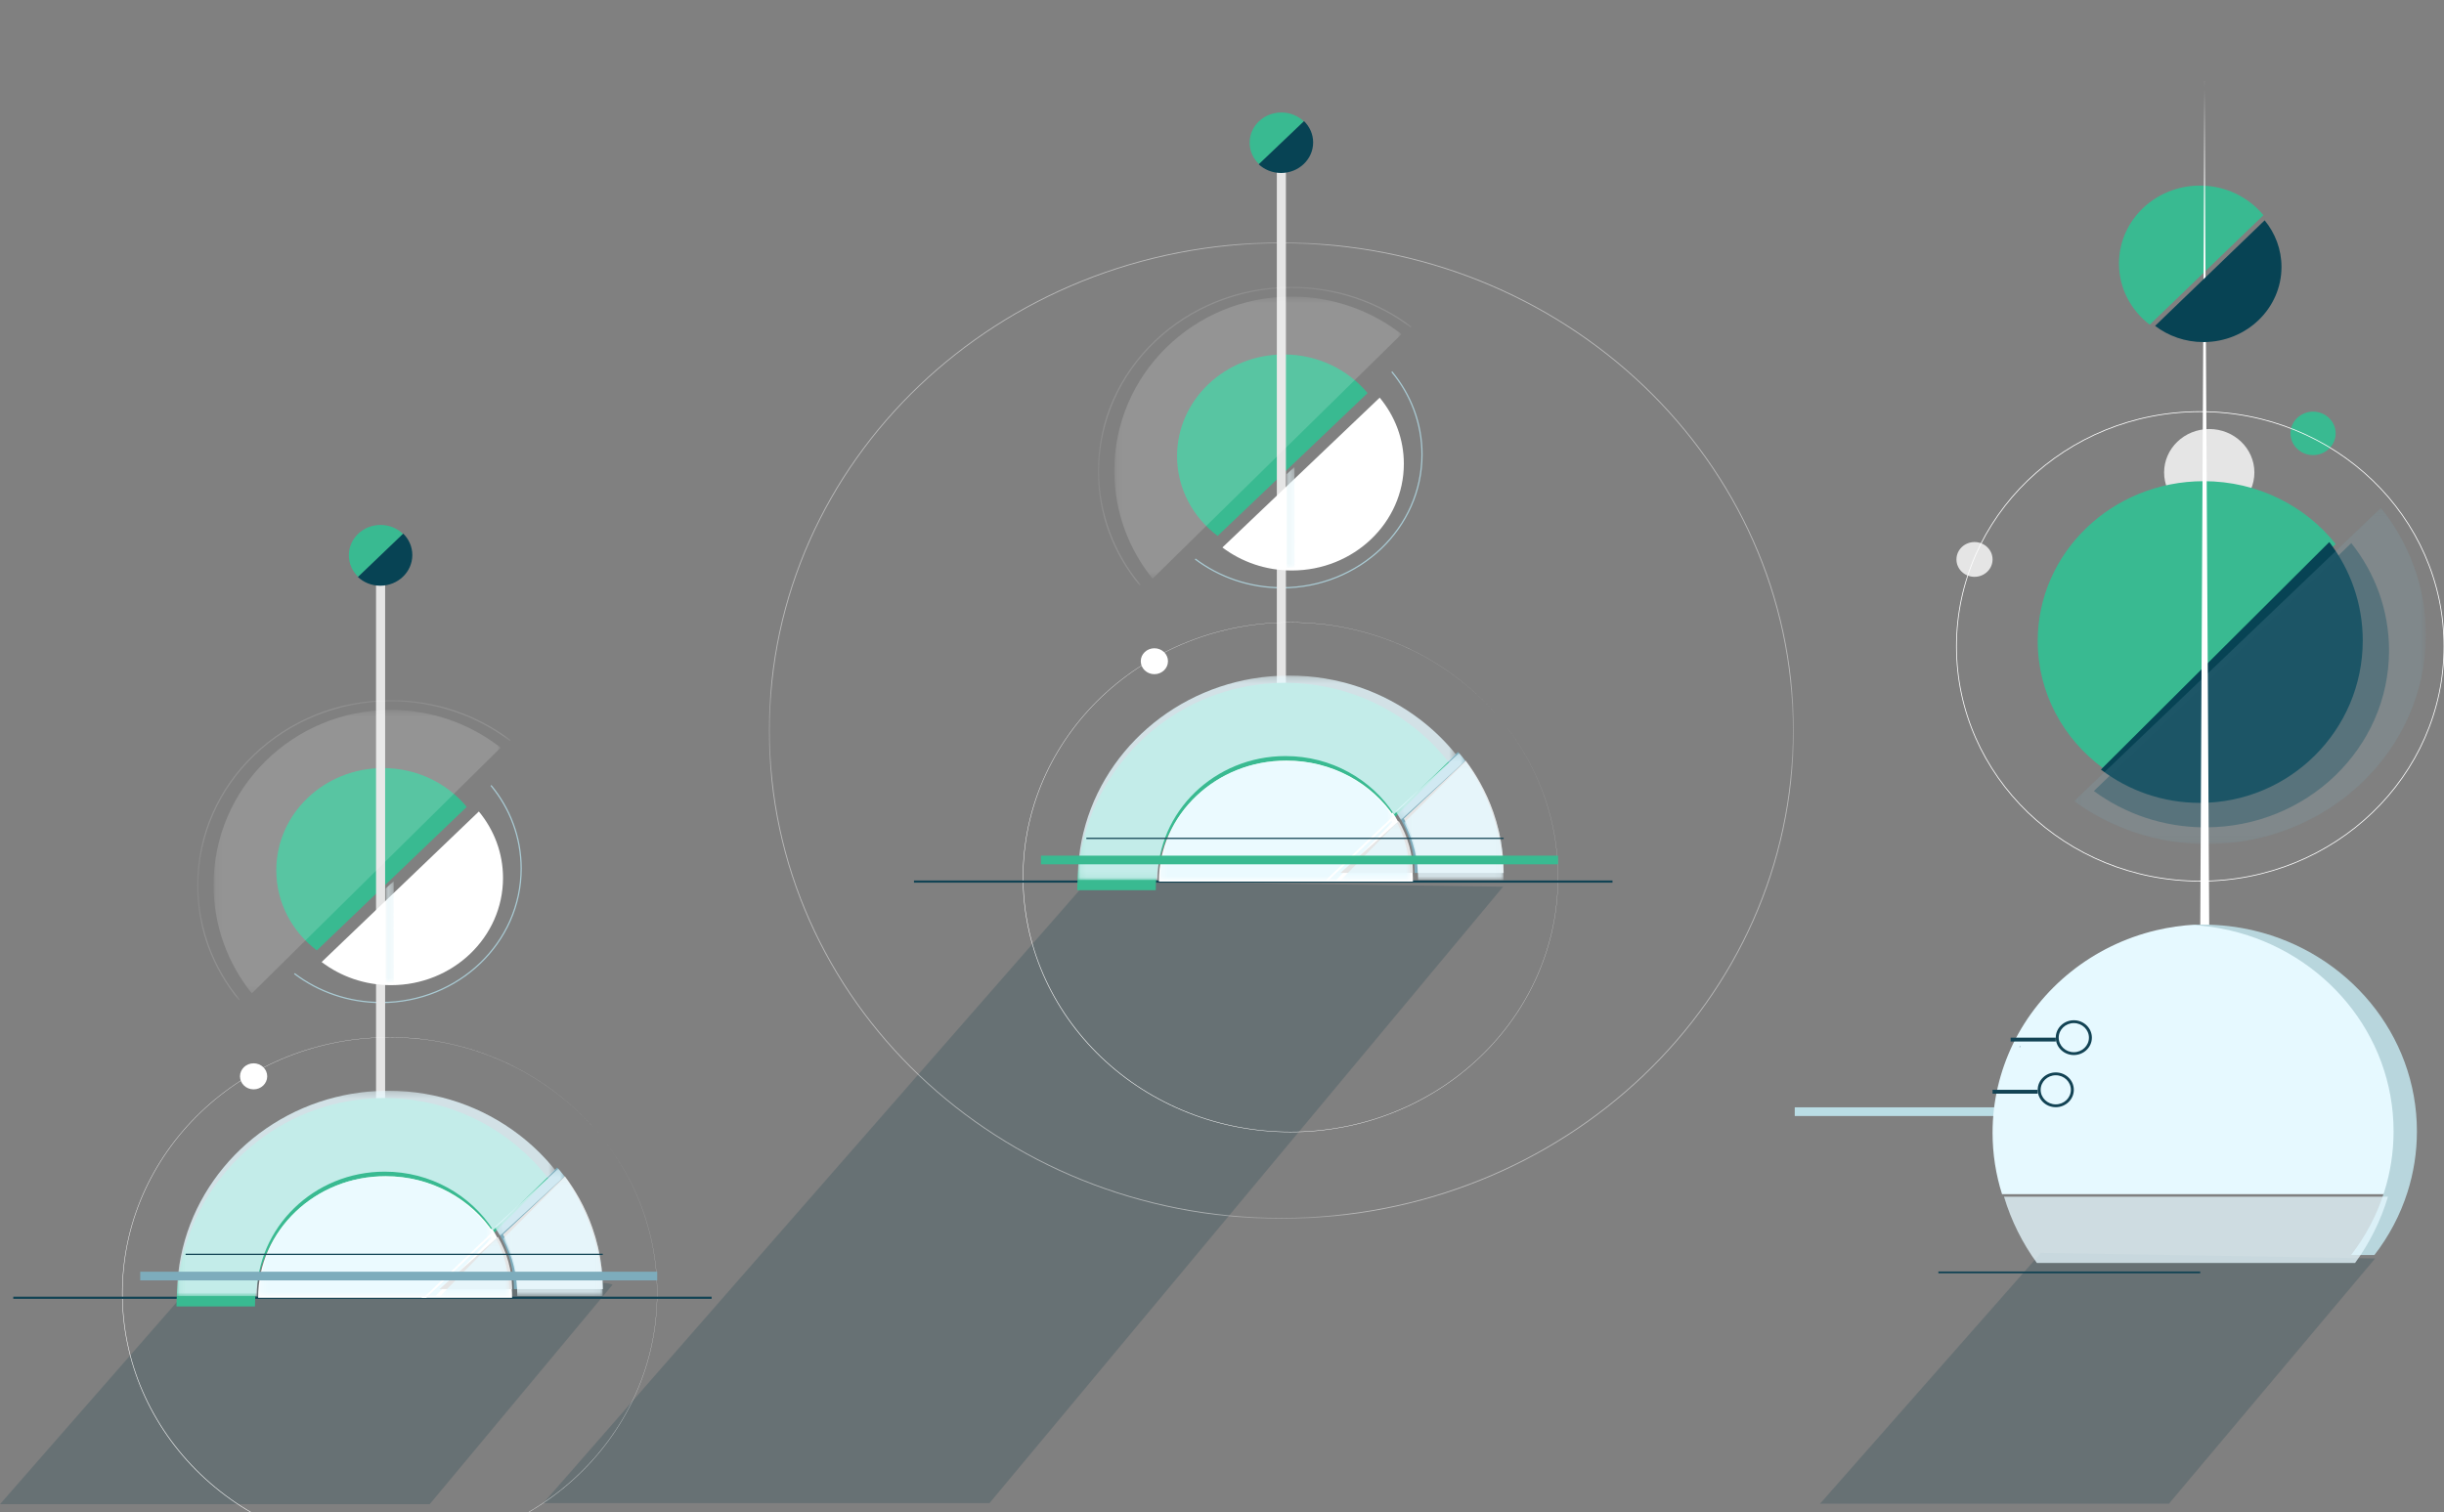 <svg xmlns="http://www.w3.org/2000/svg" width="391" height="242" viewBox="0 0 391 242" xmlns:xlink="http://www.w3.org/1999/xlink">
  <rect x="0" y="0" width="391" height="242" fill="#808080" stroke="none"/>
  <defs>
    <rect id="a" width="45.936" height="45.365" x=".122" y=".42"/>
    <rect id="c" width="50.068" height="47.948" x=".447" y=".29"/>
    <rect id="e" width="1.451" height="16.214" x=".091" y=".039"/>
    <rect id="g" width="1.451" height="1.39" x=".364" y=".01"/>
    <rect id="i" width="1.451" height="1.39" x=".161" y=".183"/>
    <rect id="k" width="60.501" height="32.869" x=".068" y=".218"/>
    <rect id="m" width="3.848" height="3.685" x=".147" y=".167"/>
    <rect id="o" width="11.184" height="10.71" x=".08" y=".142"/>
    <rect id="q" width="11.178" height="10.752" x=".12" y=".171"/>
    <rect id="s" width="15.904" height="19.053" x=".042" y=".138"/>
    <rect id="u" width="11.145" height="10.71" x=".074" y=".142"/>
    <rect id="w" width="11.143" height="9.221" x=".103" y=".242"/>
    <rect id="y" width="37.207" height="19.198" x=".189" y=".003"/>
    <rect id="A" width="163.898" height="156.161" x=".046" y=".086"/>
    <rect id="C" width="45.948" height="45.146" x=".122" y=".418"/>
    <rect id="E" width="50.081" height="47.717" x=".447" y=".289"/>
    <rect id="G" width="1.451" height="16.136" x=".091" y=".039"/>
    <rect id="I" width="1.451" height="1.383" x=".364" y=".01"/>
    <rect id="K" width="1.451" height="1.383" x=".161" y=".183"/>
    <rect id="M" width="60.516" height="32.71" x=".068" y=".217"/>
    <rect id="O" width="3.849" height="3.667" x=".147" y=".166"/>
    <rect id="Q" width="11.187" height="10.659" x=".08" y=".141"/>
    <rect id="S" width="11.181" height="10.7" x=".12" y=".17"/>
    <rect id="U" width="15.908" height="18.961" x=".042" y=".137"/>
    <rect id="W" width="11.148" height="10.659" x=".074" y=".141"/>
    <rect id="Y" width="11.146" height="9.176" x=".103" y=".241"/>
    <rect id="aa" width="37.216" height="19.105" x=".189" y=".003"/>
    <rect id="ac" width="56.287" height="53.796" x=".043" y=".096"/>
  </defs>
  <g fill="none" fill-rule="evenodd" transform="translate(0 13)">
    <path fill="#083749" fill-rule="nonzero" d="M158.304,99.528 L86.92,99.528 L173.969,0 C173.969,0 241.173,0.887 240.477,0.887 L158.304,99.528 Z M291.183,99.616 L326.514,59.493 C326.514,59.493 380.68,60.38 379.983,60.38 L347.001,99.616 L291.183,99.616 Z M0,99.703 L31.462,63.731 C31.462,63.731 98.666,63.234 97.97,64.617 L68.742,99.703 L0,99.703 Z" opacity=".2" transform="translate(0 128)"/>
    <g transform="translate(2 71)">
      <path fill="#39BA91" fill-rule="nonzero" d="M59.278,38.907 C49.847,38.907 42.201,46.229 42.201,55.261 C42.201,60.462 44.738,65.092 48.689,68.087 L72.671,45.121 C69.544,41.337 64.708,38.907 59.278,38.907"/>
      <path stroke="#A9CAD3" stroke-width=".2" d="M45.102,71.798 C48.919,74.692 53.74,76.424 58.985,76.424 C71.352,76.424 81.377,66.824 81.377,54.981 C81.377,49.957 79.567,45.341 76.546,41.686"/>
      <rect width="1.451" height="98.656" x="58.161" y="5.558" fill="#E5E5E5" fill-rule="nonzero"/>
      <g opacity=".16" transform="translate(32.044 29.18)">
        <mask id="b" fill="white">
          <use xlink:href="#a"/>
        </mask>
        <path fill="#FFFFFF" fill-rule="nonzero" d="M0.121,28.422 C0.121,34.983 2.412,41.012 6.238,45.785 L46.057,6.46 C41.224,2.682 35.119,0.419 28.476,0.419 C12.816,0.419 0.121,12.956 0.121,28.422" mask="url(#b)"/>
      </g>
      <g opacity=".13" transform="translate(29.142 27.79)">
        <mask id="d" fill="white">
          <use xlink:href="#c"/>
        </mask>
        <path stroke="#FFFFFF" stroke-width=".2" d="M50.487,6.709 C45.227,2.721 38.583,0.334 31.352,0.334 C14.309,0.334 0.493,13.565 0.493,29.887 C0.493,36.811 2.986,43.173 7.151,48.211" mask="url(#d)"/>
      </g>
      <path fill="#FFFFFF" fill-rule="nonzero" d="M78.475,56.49 C78.475,52.472 77.027,48.778 74.61,45.854 L49.455,69.944 C52.509,72.259 56.365,73.645 60.562,73.645 C70.455,73.645 78.475,65.964 78.475,56.49"/>
      <g opacity=".67" transform="translate(59.612 56.97)">
        <mask id="f" fill="white">
          <use xlink:href="#e"/>
        </mask>
        <polygon fill="#E5F5F9" fill-rule="nonzero" points="1.389 16.2 .091 16.252 .091 1.21 1.368 .039" mask="url(#f)"/>
      </g>
      <path fill="#FFFFFF" fill-rule="nonzero" d="M94.123,97.791 C97.558,102.029 100.143,106.903 101.617,112.081 C103.129,117.251 103.488,122.71 102.818,128.033 C102.139,133.358 100.343,138.551 97.568,143.214 C94.799,147.879 91.062,152.013 86.642,155.312 C82.225,158.615 77.124,161.079 71.718,162.499 C66.313,163.919 60.615,164.314 55.053,163.651 C49.488,163 44.063,161.281 39.189,158.625 C34.309,155.979 29.993,152.389 26.549,148.152 C23.103,143.916 20.535,139.027 19.055,133.848 C17.568,128.67 17.175,123.213 17.86,117.886 C18.544,112.558 20.344,107.364 23.123,102.703 C25.897,98.038 29.638,93.905 34.06,90.609 C38.479,87.309 43.582,84.85 48.987,83.433 C54.392,82.002 60.085,81.651 65.647,82.284 C71.208,82.951 76.622,84.677 81.497,87.321 C86.357,89.993 90.665,93.569 94.123,97.791 M94.123,97.791 C90.662,93.57 86.352,89.999 81.492,87.331 C76.616,84.69 71.202,82.969 65.644,82.306 C60.085,81.677 54.395,82.031 48.996,83.465 C43.596,84.883 38.5,87.343 34.088,90.643 C29.672,93.939 25.94,98.069 23.173,102.73 C20.401,107.387 18.606,112.574 17.929,117.894 C17.248,123.213 17.644,128.661 19.132,133.828 C20.613,138.996 23.179,143.873 26.62,148.099 C30.056,152.328 34.359,155.914 39.228,158.558 C44.091,161.212 49.506,162.932 55.061,163.586 C60.615,164.252 66.304,163.86 71.702,162.445 C77.102,161.031 82.199,158.575 86.613,155.278 C91.031,151.985 94.768,147.857 97.538,143.197 C100.315,138.541 102.113,133.353 102.795,128.03 C103.468,122.711 103.114,117.254 101.606,112.084 C100.136,106.905 97.555,102.031 94.123,97.791"/>
      <path fill="#FFFFFF" fill-rule="nonzero" d="M36.397,88.235 C36.397,87.084 37.371,86.151 38.573,86.151 C39.775,86.151 40.75,87.084 40.75,88.235 C40.75,89.386 39.775,90.319 38.573,90.319 C37.371,90.319 36.397,89.386 36.397,88.235"/>
      <path fill="#7DACBC" fill-rule="nonzero" d="M90.082,108.383 C90.334,108.84 90.575,109.304 90.808,109.772 C90.575,109.304 90.334,108.84 90.082,108.383 M90.082,108.383 C89.251,106.419 88.278,104.558 87.18,102.825 C88.278,104.558 89.251,106.419 90.082,108.383 M92.984,113.941 C93.554,114.849 94.037,115.776 94.435,116.72 C94.037,115.776 93.554,114.849 92.984,113.941 M92.984,116.72 C93.296,117.632 93.539,118.559 93.71,119.499 C93.539,118.559 93.296,117.632 92.984,116.72 M91.533,111.162 C91.787,111.62 92.029,112.083 92.259,112.551 C92.029,112.083 91.787,111.62 91.533,111.162"/>
      <path fill="#A1D1E1" fill-rule="nonzero" d="M87.18,104.214 C85.465,102.175 83.518,100.312 81.377,98.656 C83.518,100.312 85.465,102.175 87.18,104.214"/>
      <g opacity=".8" transform="translate(94.435 119.5)">
        <mask id="h" fill="white">
          <use xlink:href="#g"/>
        </mask>
        <path fill="#E6F9FF" fill-rule="nonzero" d="M0.363,0.01 C0.383,0.174 0.401,0.338 0.419,0.5 C0.401,0.338 0.383,0.174 0.363,0.01" mask="url(#h)"/>
      </g>
      <path fill="#E6F9FF" fill-rule="nonzero" d="M77.131,112.281 L82.552,107.089 L77.131,112.281 Z" opacity=".8"/>
      <g opacity=".8" transform="translate(92.984 116.72)">
        <mask id="j" fill="white">
          <use xlink:href="#i"/>
        </mask>
        <path fill="#E6F9FF" fill-rule="nonzero" d="M0.161,0.183 C0.2,0.354 0.239,0.524 0.275,0.695 C0.239,0.524 0.2,0.354 0.161,0.183" mask="url(#j)"/>
      </g>
      <path stroke="#124354" stroke-width=".35" d="M0.123,123.668 L111.847,123.668"/>
      <path fill="#7DACBC" fill-rule="nonzero" d="M83.062,106.563 L77.024,112.093 C79.042,115.042 80.21,118.528 80.21,122.265 C80.21,122.269 80.209,122.274 80.209,122.278 L94.435,122.278 C94.435,121.181 94.373,120.097 94.254,119.028 C94.243,118.929 94.231,118.829 94.22,118.731 C94.097,117.726 93.924,116.737 93.701,115.764 C93.678,115.66 93.653,115.556 93.629,115.453 C93.382,114.426 93.083,113.418 92.731,112.432 C92.583,112.018 92.427,111.609 92.261,111.203 C92.096,110.798 91.922,110.396 91.739,109.999 C91.556,109.601 91.365,109.208 91.165,108.819 C90.965,108.43 90.757,108.045 90.541,107.665 C89.568,105.954 88.429,104.334 87.144,102.825 L83.062,106.563 L83.062,106.563 Z"/>
      <path fill="#39BA91" fill-rule="nonzero" d="M58.927,104.846 C66.125,104.846 72.441,108.636 76.001,114.334 L81.806,108.512 L85.729,104.576 C84.266,102.692 82.604,100.972 80.777,99.442 C80.516,99.224 80.252,99.01 79.984,98.799 C74.337,94.358 67.222,91.709 59.49,91.709 C58.055,91.709 56.642,91.799 55.254,91.977 C54.7,92.047 54.15,92.132 53.603,92.229 C52.785,92.376 51.976,92.553 51.18,92.758 C37.103,96.391 26.634,109.036 26.251,124.196 C26.243,124.482 26.24,124.769 26.24,125.057 L38.791,125.057 L38.791,125.043 C38.791,113.888 47.806,104.846 58.927,104.846"/>
      <g opacity=".8" transform="translate(26.24 90.32)">
        <mask id="l" fill="white">
          <use xlink:href="#k"/>
        </mask>
        <path fill="#E6F9FF" fill-rule="nonzero" d="M33.311,13.167 C40.631,13.167 47.054,16.902 50.675,22.519 L56.578,16.78 L60.569,12.901 C59.081,11.044 57.391,9.348 55.533,7.841 C55.267,7.626 54.998,7.414 54.726,7.207 C48.983,2.83 41.747,0.218 33.883,0.218 C32.424,0.218 30.987,0.308 29.576,0.482 C29.012,0.552 28.452,0.635 27.896,0.731 C27.064,0.876 26.242,1.05 25.432,1.253 C11.116,4.833 0.468,17.297 0.079,32.24 C0.071,32.522 0.068,32.804 0.068,33.088 L12.833,33.088 L12.833,33.074 C12.833,22.08 22,13.167 33.311,13.167" mask="url(#l)"/>
      </g>
      <path fill="#A1D1E1" fill-rule="nonzero" d="M87.18,102.825 L82.827,106.993 L87.18,102.825 Z"/>
      <g opacity=".8" transform="translate(82.827 102.825)">
        <mask id="n" fill="white">
          <use xlink:href="#m"/>
        </mask>
        <path fill="#E6F9FF" fill-rule="nonzero" d="M3.995,0.167 L0.147,3.852 L3.995,0.167 Z" mask="url(#n)"/>
      </g>
      <path fill="#FFFFFF" fill-rule="nonzero" d="M77.024,112.551 L65.416,123.668 L77.024,112.551 Z"/>
      <g opacity=".8" transform="translate(65.416 112.551)">
        <mask id="p" fill="white">
          <use xlink:href="#o"/>
        </mask>
        <path fill="#E6F9FF" fill-rule="nonzero" d="M11.264,0.141 L0.079,10.852 L11.264,0.141 Z" mask="url(#p)"/>
      </g>
      <path fill="#FFFFFF" fill-rule="nonzero" d="M79.926,123.653 C79.926,119.575 78.741,115.77 76.695,112.551 L65.416,123.668 L79.926,123.668 C79.926,123.663 79.926,123.658 79.926,123.653"/>
      <g opacity=".8" transform="translate(77.024 102.825)">
        <mask id="r" fill="white">
          <use xlink:href="#q"/>
        </mask>
        <path fill="#E6F9FF" fill-rule="nonzero" d="M11.298,1.416 C10.975,0.993 10.641,0.578 10.297,0.171 L6.192,3.951 L0.12,9.542 C0.425,9.99 0.708,10.452 0.973,10.923 L11.298,1.416 L11.298,1.416 Z" mask="url(#r)"/>
      </g>
      <path fill="#E5E5E5" fill-rule="nonzero" d="M80.727,122.265 C80.727,122.269 80.727,122.274 80.727,122.278 L94.435,122.278 C94.435,121.191 94.375,120.116 94.261,119.056 C94.25,118.958 94.239,118.859 94.227,118.76 C94.109,117.766 93.942,116.785 93.729,115.82 C93.705,115.717 93.682,115.615 93.658,115.512 C93.421,114.495 93.132,113.495 92.793,112.517 C92.651,112.107 92.5,111.702 92.341,111.299 C92.182,110.898 92.013,110.499 91.838,110.105 C91.662,109.711 91.477,109.322 91.285,108.936 C91.092,108.55 90.892,108.168 90.683,107.792 C89.995,106.547 89.221,105.353 88.368,104.214 L78.475,113.535 C79.912,116.15 80.727,119.117 80.727,122.265"/>
      <g opacity=".8" transform="translate(78.475 104.214)">
        <mask id="t" fill="white">
          <use xlink:href="#s"/>
        </mask>
        <path fill="#E6F9FF" fill-rule="nonzero" d="M2.287,19.177 C2.287,19.181 2.287,19.186 2.287,19.191 L15.946,19.191 C15.946,18.044 15.887,16.91 15.773,15.793 C15.762,15.689 15.751,15.585 15.739,15.48 C15.622,14.431 15.455,13.397 15.242,12.379 C15.219,12.271 15.196,12.162 15.172,12.054 C14.936,10.981 14.648,9.927 14.31,8.895 C14.169,8.463 14.018,8.035 13.86,7.611 C13.701,7.187 13.533,6.767 13.359,6.352 C13.183,5.936 12.999,5.525 12.807,5.118 C12.616,4.711 12.416,4.308 12.208,3.911 C11.522,2.599 10.75,1.339 9.901,0.138 L0.043,9.969 C1.475,12.727 2.287,15.857 2.287,19.177" mask="url(#t)"/>
      </g>
      <g opacity=".8" transform="translate(65.416 112.551)">
        <mask id="v" fill="white">
          <use xlink:href="#u"/>
        </mask>
        <path fill="#E6F9FF" fill-rule="nonzero" d="M10.429,0.141 L0.074,10.852 L2.252,10.852 L11.219,1.578 C10.973,1.087 10.711,0.607 10.429,0.141" mask="url(#v)"/>
      </g>
      <path fill="#E5E5E5" fill-rule="nonzero" d="M79.926,122.265 C79.926,119.264 79.105,116.434 77.658,113.941 L68.318,122.278 L79.926,122.278 C79.926,122.274 79.926,122.27 79.926,122.265"/>
      <g opacity=".8" transform="translate(68.318 113.941)">
        <mask id="x" fill="white">
          <use xlink:href="#w"/>
        </mask>
        <path fill="#E6F9FF" fill-rule="nonzero" d="M11.246,9.45 C11.246,6.13 10.459,3 9.069,0.242 L0.103,9.464 L11.246,9.464 C11.246,9.46 11.246,9.455 11.246,9.45" mask="url(#x)"/>
      </g>
      <path fill="#FFFFFF" fill-rule="nonzero" d="M59.713,104.214 C48.438,104.214 39.299,112.918 39.299,123.654 L39.299,123.668 L66.184,123.668 L77.024,113.346 C73.414,107.862 67.011,104.214 59.713,104.214"/>
      <g opacity=".8" transform="translate(39.299 104.214)">
        <mask id="z" fill="white">
          <use xlink:href="#y"/>
        </mask>
        <path fill="#E6F9FF" fill-rule="nonzero" d="M20.324,0.003 C9.204,0.003 0.19,8.593 0.19,19.189 L0.19,19.203 L26.706,19.203 L37.397,9.016 C33.836,3.603 27.522,0.003 20.324,0.003" mask="url(#z)"/>
      </g>
      <path fill="#39BA91" fill-rule="nonzero" d="M58.882,5.85626007e-15 C56.08,5.85626007e-15 53.808,2.175 53.808,4.858 C53.808,6.223 54.396,7.454 55.341,8.337 L62.514,1.468 C61.593,0.563 60.306,0 58.882,0"/>
      <path fill="#074354" fill-rule="nonzero" d="M58.837,9.727 C61.669,9.727 63.965,7.528 63.965,4.816 C63.965,3.483 63.41,2.275 62.509,1.39 L55.259,8.332 C56.183,9.194 57.445,9.727 58.837,9.727"/>
      <rect width="82.705" height="1.39" x="20.436" y="119.499" fill="#7DACBC" fill-rule="nonzero"/>
      <path stroke="#124354" stroke-width=".2" d="M27.691,116.72 L94.435,116.72"/>
    </g>
    <g transform="translate(123 5)">
      <g opacity=".56" transform="translate(0 20.742)">
        <mask id="B" fill="white">
          <use xlink:href="#A"/>
        </mask>
        <path stroke="#E5E5E5" stroke-width=".14" d="M0.078,78.166 C0.078,35.06 36.753,0.116 81.995,0.116 C127.236,0.116 163.912,35.06 163.912,78.166 C163.912,121.272 127.236,156.216 81.995,156.216 C36.753,156.216 0.078,121.272 0.078,78.166 Z" mask="url(#B)"/>
      </g>
      <path fill="#39BA91" fill-rule="nonzero" d="M82.391,38.719 C72.958,38.719 65.31,46.006 65.31,54.994 C65.31,60.17 67.848,64.778 71.8,67.758 L95.788,44.903 C92.66,41.137 87.823,38.719 82.391,38.719"/>
      <path stroke="#A9CAD3" stroke-width=".2" d="M68.212,71.452 C72.03,74.331 76.852,76.055 82.099,76.055 C94.468,76.055 104.496,66.501 104.496,54.716 C104.496,49.716 102.686,45.122 99.664,41.484"/>
      <rect width="1.451" height="98.18" x="81.274" y="5.531" fill="#E5E5E5" fill-rule="nonzero"/>
      <g opacity=".16" transform="translate(55.15 29.04)">
        <mask id="D" fill="white">
          <use xlink:href="#C"/>
        </mask>
        <path fill="#FFFFFF" fill-rule="nonzero" d="M0.121,28.285 C0.121,34.814 2.412,40.814 6.24,45.564 L46.069,6.429 C41.235,2.669 35.128,0.417 28.483,0.417 C12.819,0.417 0.121,12.894 0.121,28.285" mask="url(#D)"/>
      </g>
      <g opacity=".13" transform="translate(52.248 27.656)">
        <mask id="F" fill="white">
          <use xlink:href="#E"/>
        </mask>
        <path stroke="#FFFFFF" stroke-width=".2" d="M50.499,6.677 C45.238,2.708 38.592,0.332 31.36,0.332 C14.312,0.332 0.493,13.5 0.493,29.743 C0.493,36.633 2.987,42.965 7.152,47.978" mask="url(#F)"/>
      </g>
      <path fill="#FFFFFF" fill-rule="nonzero" d="M101.593,56.217 C101.593,52.218 100.145,48.543 97.728,45.633 L72.566,69.606 C75.621,71.91 79.478,73.289 83.676,73.289 C93.571,73.289 101.593,65.646 101.593,56.217"/>
      <g opacity=".67" transform="translate(82.726 56.695)">
        <mask id="H" fill="white">
          <use xlink:href="#G"/>
        </mask>
        <polygon fill="#E5F5F9" fill-rule="nonzero" points="1.389 16.122 .091 16.173 .091 1.204 1.369 .039" mask="url(#H)"/>
      </g>
      <path fill="#FFFFFF" fill-rule="nonzero" d="M117.245,97.319 C120.681,101.536 123.266,106.386 124.741,111.54 C126.254,116.685 126.612,122.118 125.942,127.414 C125.264,132.714 123.467,137.882 120.692,142.522 C117.921,147.165 114.183,151.279 109.762,154.562 C105.344,157.849 100.242,160.3 94.834,161.714 C89.428,163.127 83.729,163.521 78.165,162.861 C72.599,162.213 67.172,160.502 62.297,157.859 C57.416,155.225 53.099,151.653 49.654,147.437 C46.207,143.221 43.639,138.356 42.158,133.201 C40.671,128.048 40.278,122.617 40.964,117.316 C41.647,112.014 43.448,106.845 46.227,102.206 C49.002,97.564 52.744,93.451 57.167,90.171 C61.587,86.887 66.691,84.44 72.098,83.03 C77.504,81.606 83.199,81.257 88.762,81.886 C94.325,82.551 99.739,84.267 104.616,86.899 C109.477,89.559 113.787,93.117 117.245,97.319 M117.245,97.319 C113.784,93.118 109.472,89.565 104.611,86.909 C99.734,84.281 94.319,82.568 88.759,81.908 C83.198,81.283 77.507,81.635 72.107,83.062 C66.706,84.473 61.608,86.922 57.195,90.205 C52.778,93.485 49.045,97.596 46.277,102.233 C43.505,106.868 41.71,112.03 41.032,117.325 C40.351,122.617 40.747,128.039 42.235,133.182 C43.716,138.324 46.284,143.178 49.726,147.383 C53.162,151.592 57.466,155.161 62.337,157.792 C67.201,160.433 72.617,162.145 78.174,162.796 C83.729,163.459 89.419,163.069 94.819,161.661 C100.22,160.253 105.318,157.809 109.734,154.527 C114.153,151.251 117.891,147.142 120.661,142.505 C123.439,137.872 125.238,132.709 125.92,127.411 C126.593,122.118 126.239,116.687 124.73,111.543 C123.26,106.389 120.678,101.538 117.245,97.319"/>
      <path fill="#FFFFFF" fill-rule="nonzero" d="M59.504,87.809 C59.504,86.663 60.479,85.734 61.681,85.734 C62.884,85.734 63.858,86.663 63.858,87.809 C63.858,88.954 62.884,89.883 61.681,89.883 C60.479,89.883 59.504,88.954 59.504,87.809"/>
      <path fill="#7DACBC" fill-rule="nonzero" d="M113.204,107.859 C113.455,108.315 113.697,108.776 113.929,109.242 C113.697,108.776 113.455,108.315 113.204,107.859 M113.204,107.859 C112.372,105.905 111.399,104.053 110.301,102.328 C111.399,104.053 112.372,105.905 113.204,107.859 M116.106,113.391 C116.676,114.294 117.16,115.217 117.558,116.156 C117.16,115.217 116.676,114.294 116.106,113.391 M116.106,116.156 C116.418,117.063 116.661,117.986 116.832,118.922 C116.661,117.986 116.418,117.063 116.106,116.156"/>
      <path stroke="#124354" stroke-width=".35" d="M23.221,123.07 L134.973,123.07"/>
      <path fill="#7DACBC" fill-rule="nonzero" d="M114.655,110.625 C114.908,111.081 115.151,111.542 115.381,112.008 C115.151,111.542 114.908,111.081 114.655,110.625"/>
      <path fill="#A1D1E1" fill-rule="nonzero" d="M110.301,103.711 C108.585,101.681 106.637,99.827 104.496,98.18 C106.637,99.827 108.585,101.681 110.301,103.711"/>
      <g opacity=".8" transform="translate(117.558 118.922)">
        <mask id="J" fill="white">
          <use xlink:href="#I"/>
        </mask>
        <path fill="#E6F9FF" fill-rule="nonzero" d="M0.364,0.01 C0.383,0.173 0.401,0.336 0.419,0.498 C0.401,0.336 0.383,0.173 0.364,0.01" mask="url(#J)"/>
      </g>
      <path fill="#E6F9FF" fill-rule="nonzero" d="M100.249,111.738 L105.672,106.572 L100.249,111.738 Z" opacity=".8"/>
      <g opacity=".8" transform="translate(116.106 116.156)">
        <mask id="L" fill="white">
          <use xlink:href="#K"/>
        </mask>
        <path fill="#E6F9FF" fill-rule="nonzero" d="M0.161,0.183 C0.2,0.352 0.239,0.521 0.275,0.691 C0.239,0.521 0.2,0.352 0.161,0.183" mask="url(#L)"/>
      </g>
      <path fill="#7DACBC" fill-rule="nonzero" d="M106.182,106.048 L100.142,111.551 C102.16,114.486 103.328,117.955 103.328,121.674 C103.328,121.679 103.328,121.683 103.328,121.688 L117.558,121.688 C117.558,120.596 117.495,119.517 117.376,118.453 C117.365,118.354 117.353,118.255 117.342,118.157 C117.219,117.158 117.046,116.173 116.823,115.205 C116.8,115.101 116.775,114.998 116.751,114.895 C116.505,113.874 116.205,112.87 115.853,111.889 C115.705,111.477 115.549,111.07 115.383,110.666 C115.218,110.263 115.044,109.863 114.861,109.467 C114.678,109.072 114.486,108.681 114.287,108.293 C114.087,107.906 113.879,107.523 113.662,107.145 C112.689,105.442 111.55,103.83 110.264,102.328 L106.182,106.048 L106.182,106.048 Z"/>
      <path fill="#39BA91" fill-rule="nonzero" d="M82.041,104.34 C89.241,104.34 95.557,108.111 99.119,113.781 L104.925,107.987 L108.85,104.071 C107.386,102.196 105.724,100.484 103.896,98.962 C103.635,98.745 103.37,98.531 103.103,98.322 C97.454,93.903 90.338,91.266 82.603,91.266 C81.168,91.266 79.755,91.356 78.367,91.532 C77.812,91.602 77.262,91.687 76.715,91.784 C75.897,91.93 75.088,92.106 74.291,92.31 C60.211,95.925 49.739,108.51 49.356,123.596 C49.349,123.881 49.345,124.166 49.345,124.453 L61.9,124.453 L61.9,124.439 C61.9,113.338 70.916,104.34 82.041,104.34"/>
      <g opacity=".8" transform="translate(49.345 89.883)">
        <mask id="N" fill="white">
          <use xlink:href="#M"/>
        </mask>
        <path fill="#E6F9FF" fill-rule="nonzero" d="M33.319,13.104 C40.642,13.104 47.066,16.821 50.688,22.41 L56.593,16.699 L60.584,12.838 C59.095,10.991 57.405,9.303 55.546,7.803 C55.281,7.589 55.012,7.379 54.74,7.172 C48.995,2.816 41.757,0.217 33.891,0.217 C32.432,0.217 30.994,0.306 29.583,0.48 C29.019,0.549 28.459,0.632 27.903,0.728 C27.071,0.872 26.248,1.045 25.438,1.247 C11.119,4.81 0.468,17.214 0.079,32.084 C0.071,32.365 0.068,32.646 0.068,32.929 L12.836,32.929 L12.836,32.915 C12.836,21.973 22.006,13.104 33.319,13.104" mask="url(#N)"/>
      </g>
      <path fill="#A1D1E1" fill-rule="nonzero" d="M110.301,102.328 L105.947,106.477 L110.301,102.328 Z"/>
      <g opacity=".8" transform="translate(105.947 102.328)">
        <mask id="P" fill="white">
          <use xlink:href="#O"/>
        </mask>
        <path fill="#E6F9FF" fill-rule="nonzero" d="M3.996,0.166 L0.147,3.834 L3.996,0.166 Z" mask="url(#P)"/>
      </g>
      <path fill="#FFFFFF" fill-rule="nonzero" d="M100.142,112.008 L88.531,123.07 L100.142,112.008 Z"/>
      <g opacity=".8" transform="translate(88.531 112.008)">
        <mask id="R" fill="white">
          <use xlink:href="#Q"/>
        </mask>
        <path fill="#E6F9FF" fill-rule="nonzero" d="M11.266,0.141 L0.079,10.8 L11.266,0.141 Z" mask="url(#R)"/>
      </g>
      <path fill="#FFFFFF" fill-rule="nonzero" d="M103.044,123.056 C103.044,118.997 101.859,115.211 99.813,112.008 L88.531,123.07 L103.044,123.07 C103.044,123.066 103.044,123.061 103.044,123.056"/>
      <g opacity=".8" transform="translate(100.142 102.328)">
        <mask id="T" fill="white">
          <use xlink:href="#S"/>
        </mask>
        <path fill="#E6F9FF" fill-rule="nonzero" d="M11.301,1.409 C10.978,0.988 10.644,0.575 10.3,0.17 L6.194,3.932 L0.12,9.496 C0.425,9.942 0.708,10.401 0.973,10.871 L11.301,1.409 L11.301,1.409 Z" mask="url(#T)"/>
      </g>
      <path fill="#E5E5E5" fill-rule="nonzero" d="M103.846,121.674 C103.846,121.679 103.846,121.683 103.846,121.688 L117.558,121.688 C117.558,120.605 117.497,119.536 117.383,118.481 C117.372,118.383 117.361,118.285 117.35,118.187 C117.232,117.197 117.064,116.221 116.851,115.261 C116.828,115.158 116.804,115.056 116.78,114.954 C116.543,113.941 116.254,112.947 115.915,111.974 C115.773,111.566 115.622,111.162 115.463,110.762 C115.303,110.362 115.135,109.966 114.96,109.574 C114.784,109.181 114.599,108.793 114.406,108.41 C114.214,108.026 114.013,107.646 113.804,107.271 C113.116,106.033 112.342,104.844 111.489,103.711 L101.593,112.987 C103.031,115.589 103.846,118.542 103.846,121.674"/>
      <g opacity=".8" transform="translate(101.593 103.71)">
        <mask id="V" fill="white">
          <use xlink:href="#U"/>
        </mask>
        <path fill="#E6F9FF" fill-rule="nonzero" d="M2.288,19.084 C2.288,19.089 2.288,19.094 2.288,19.098 L15.95,19.098 C15.95,17.957 15.891,16.829 15.777,15.716 C15.766,15.613 15.755,15.509 15.743,15.406 C15.626,14.362 15.459,13.332 15.246,12.32 C15.223,12.211 15.2,12.104 15.176,11.996 C14.939,10.928 14.652,9.879 14.314,8.853 C14.173,8.422 14.022,7.996 13.863,7.574 C13.704,7.152 13.537,6.734 13.362,6.321 C13.186,5.907 13.002,5.498 12.81,5.093 C12.619,4.688 12.419,4.288 12.211,3.892 C11.525,2.586 10.753,1.333 9.903,0.137 L0.043,9.921 C1.475,12.665 2.288,15.78 2.288,19.084" mask="url(#V)"/>
      </g>
      <g opacity=".8" transform="translate(88.531 112.008)">
        <mask id="X" fill="white">
          <use xlink:href="#W"/>
        </mask>
        <path fill="#E6F9FF" fill-rule="nonzero" d="M10.432,0.141 L0.074,10.8 L2.252,10.8 L11.221,1.57 C10.976,1.082 10.714,0.604 10.432,0.141" mask="url(#X)"/>
      </g>
      <path fill="#E5E5E5" fill-rule="nonzero" d="M103.044,121.675 C103.044,118.688 102.224,115.872 100.776,113.391 L91.434,121.688 L103.044,121.688 C103.044,121.684 103.044,121.679 103.044,121.675"/>
      <g opacity=".8" transform="translate(91.434 113.39)">
        <mask id="Z" fill="white">
          <use xlink:href="#Y"/>
        </mask>
        <path fill="#E6F9FF" fill-rule="nonzero" d="M11.249,9.404 C11.249,6.1 10.461,2.986 9.072,0.241 L0.103,9.418 L11.249,9.418 C11.249,9.414 11.249,9.409 11.249,9.404" mask="url(#Z)"/>
      </g>
      <path fill="#FFFFFF" fill-rule="nonzero" d="M82.827,103.711 C71.549,103.711 62.407,112.372 62.407,123.057 L62.407,123.07 L89.299,123.07 L100.142,112.799 C96.531,107.341 90.126,103.711 82.827,103.711"/>
      <g opacity=".8" transform="translate(62.407 103.71)">
        <mask id="ab" fill="white">
          <use xlink:href="#aa"/>
        </mask>
        <path fill="#E6F9FF" fill-rule="nonzero" d="M20.329,0.003 C9.206,0.003 0.19,8.551 0.19,19.096 L0.19,19.11 L26.712,19.11 L37.406,8.972 C33.845,3.586 27.528,0.003 20.329,0.003" mask="url(#ab)"/>
      </g>
      <path fill="#39BA91" fill-rule="nonzero" d="M81.995,5.8279712e-15 C79.193,5.8279712e-15 76.92,2.165 76.92,4.835 C76.92,6.193 77.509,7.418 78.454,8.297 L85.628,1.461 C84.707,0.561 83.419,0 81.995,0"/>
      <path fill="#074354" fill-rule="nonzero" d="M81.951,9.68 C84.783,9.68 87.08,7.491 87.08,4.793 C87.08,3.466 86.524,2.264 85.623,1.383 L78.372,8.292 C79.296,9.15 80.558,9.68 81.951,9.68"/>
      <rect width="82.726" height="1.383" x="43.54" y="118.922" fill="#39BA91" fill-rule="nonzero"/>
      <path stroke="#124354" stroke-width=".2" d="M50.796,116.156 L117.558,116.156"/>
    </g>
    <g transform="translate(287)">
      <rect width="66.013" height="1.391" x=".131" y="164.193" fill="#BADDE5" fill-rule="nonzero"/>
      <path fill="#E5E5E5" fill-rule="nonzero" d="M59.222,62.609 C59.222,58.767 62.456,55.652 66.444,55.652 C70.433,55.652 73.667,58.767 73.667,62.609 C73.667,66.451 70.433,69.565 66.444,69.565 C62.456,69.565 59.222,66.451 59.222,62.609 M26,76.522 C26,74.985 27.293,73.739 28.889,73.739 C30.484,73.739 31.778,74.985 31.778,76.522 C31.778,78.058 30.484,79.304 28.889,79.304 C27.293,79.304 26,78.058 26,76.522"/>
      <path fill="#39BA91" fill-rule="nonzero" d="M79.444,56.348 C79.444,54.426 81.061,52.87 83.056,52.87 C85.049,52.87 86.667,54.426 86.667,56.348 C86.667,58.269 85.049,59.826 83.056,59.826 C81.061,59.826 79.444,58.269 79.444,56.348 M65.561,64 C50.891,64 39,75.454 39,89.584 C39,97.872 43.093,105.238 49.436,109.913 L86.667,74.052 C81.813,67.942 74.165,64 65.561,64"/>
      <path fill="#074354" fill-rule="nonzero" d="M91,89.506 C91,83.576 89.004,78.111 85.647,73.739 L49.111,110.144 C53.498,113.489 58.983,115.478 64.935,115.478 C79.33,115.478 91,103.85 91,89.506"/>
      <path fill="#074354" fill-rule="nonzero" d="M95.206,91.09 C95.206,84.629 92.956,78.673 89.171,73.909 L47.987,113.578 C52.933,117.224 59.115,119.392 65.824,119.392 C82.051,119.392 95.206,106.72 95.206,91.09" opacity=".4"/>
      <g opacity=".18" transform="translate(44.778 68.174)">
        <mask id="ad" fill="white">
          <use xlink:href="#ac"/>
        </mask>
        <path fill="#7DACBC" fill-rule="nonzero" d="M56.331,20.417 C56.331,12.774 53.648,5.731 49.137,0.095 L0.044,47.017 C5.939,51.328 13.309,53.892 21.306,53.892 C40.65,53.892 56.331,38.905 56.331,20.417" mask="url(#ad)"/>
      </g>
      <path fill="#39BA91" fill-rule="nonzero" d="M64.953,16.696 C57.799,16.696 52,22.281 52,29.172 C52,33.139 53.925,36.672 56.922,38.957 L75.111,21.436 C72.739,18.55 69.072,16.696 64.953,16.696"/>
      <polygon fill="#FFFFFF" fill-rule="nonzero" points="66.444 136.348 65 136.348 65.688 0 65.676 0"/>
      <path fill="#074354" fill-rule="nonzero" d="M78,29.716 C78,26.898 76.991,24.31 75.307,22.261 L57.778,39.146 C59.905,40.768 62.593,41.739 65.517,41.739 C72.411,41.739 78,36.356 78,29.716"/>
      <path stroke="#FFFFFF" stroke-width=".12" d="M26,90.435 C26,69.688 43.461,52.87 65,52.87 C86.539,52.87 104,69.688 104,90.435 C104,111.181 86.539,128 65,128 C43.461,128 26,111.181 26,90.435 Z"/>
      <path stroke="#124354" stroke-width=".29" d="M23.111,190.609 L65,190.609"/>
      <g fill-rule="nonzero" transform="translate(31.778 134.957)">
        <path fill="#E6F9FF" d="M38.807,0.902 C36.77,0.419 34.661,0.114 32.5,0 C30.339,0.114 28.23,0.419 26.193,0.902 C16.029,3.31 7.638,10.104 3.267,19.099 C1.15,23.502 0,28.275 0,33.309 C0,36.728 0.531,40.025 1.515,43.13 L63.484,43.13 C64.469,40.025 65,36.728 65,33.309 C65,17.621 53.841,4.464 38.807,0.902 Z"/>
        <path fill="#124354" d="M13,15.759 C11.668,15.759 10.583,16.804 10.583,18.087 C10.583,19.37 11.668,20.415 13,20.415 C14.333,20.415 15.417,19.37 15.417,18.087 C15.417,16.804 14.333,15.759 13,15.759 M13,20.87 C11.407,20.87 10.111,19.622 10.111,18.087 C10.111,16.553 11.407,15.304 13,15.304 C14.593,15.304 15.889,16.553 15.889,18.087 C15.889,19.622 14.593,20.87 13,20.87"/>
        <polygon fill="#124354" points="2.889 18.087 10.111 18.087 10.111 18.705 2.889 18.705"/>
        <path fill="#124354" d="M10.111,24.107 C8.778,24.107 7.694,25.151 7.694,26.435 C7.694,27.718 8.778,28.763 10.111,28.763 C11.444,28.763 12.528,27.718 12.528,26.435 C12.528,25.151 11.444,24.107 10.111,24.107 M10.111,29.217 C8.518,29.217 7.222,27.969 7.222,26.435 C7.222,24.9 8.518,23.652 10.111,23.652 C11.704,23.652 13,24.9 13,26.435 C13,27.969 11.704,29.217 10.111,29.217"/>
        <polygon fill="#124354" points="0 26.435 7.222 26.435 7.222 27.053 0 27.053"/>
      </g>
      <path fill="#124354" fill-rule="nonzero" d="M36.111,154.435 L36.111,154.636 C36.144,154.569 36.176,154.502 36.209,154.435 L36.111,154.435 Z"/>
      <path fill="#B8D6DD" fill-rule="nonzero" d="M73.572,135.902 C70.96,135.285 68.231,134.957 65.422,134.957 C64.796,134.957 64.174,134.975 63.556,135.008 C65.708,135.12 67.809,135.423 69.838,135.902 C84.816,139.435 95.933,152.482 95.933,168.04 C95.933,171.43 95.404,174.699 94.423,177.779 C93.258,181.439 91.454,184.829 89.136,187.826 L92.869,187.826 C95.188,184.829 96.991,181.439 98.157,177.779 C99.137,174.699 99.667,171.43 99.667,168.04 C99.667,152.482 88.549,139.435 73.572,135.902"/>
      <path fill="#E6F9FF" fill-rule="nonzero" d="M89.774,189.103 C92.081,185.938 93.876,182.36 95.035,178.496 L33.608,178.496 C34.767,182.36 36.562,185.938 38.869,189.103 L89.774,189.103 L89.774,189.103 Z" opacity=".76"/>
    </g>
  </g>
</svg>
